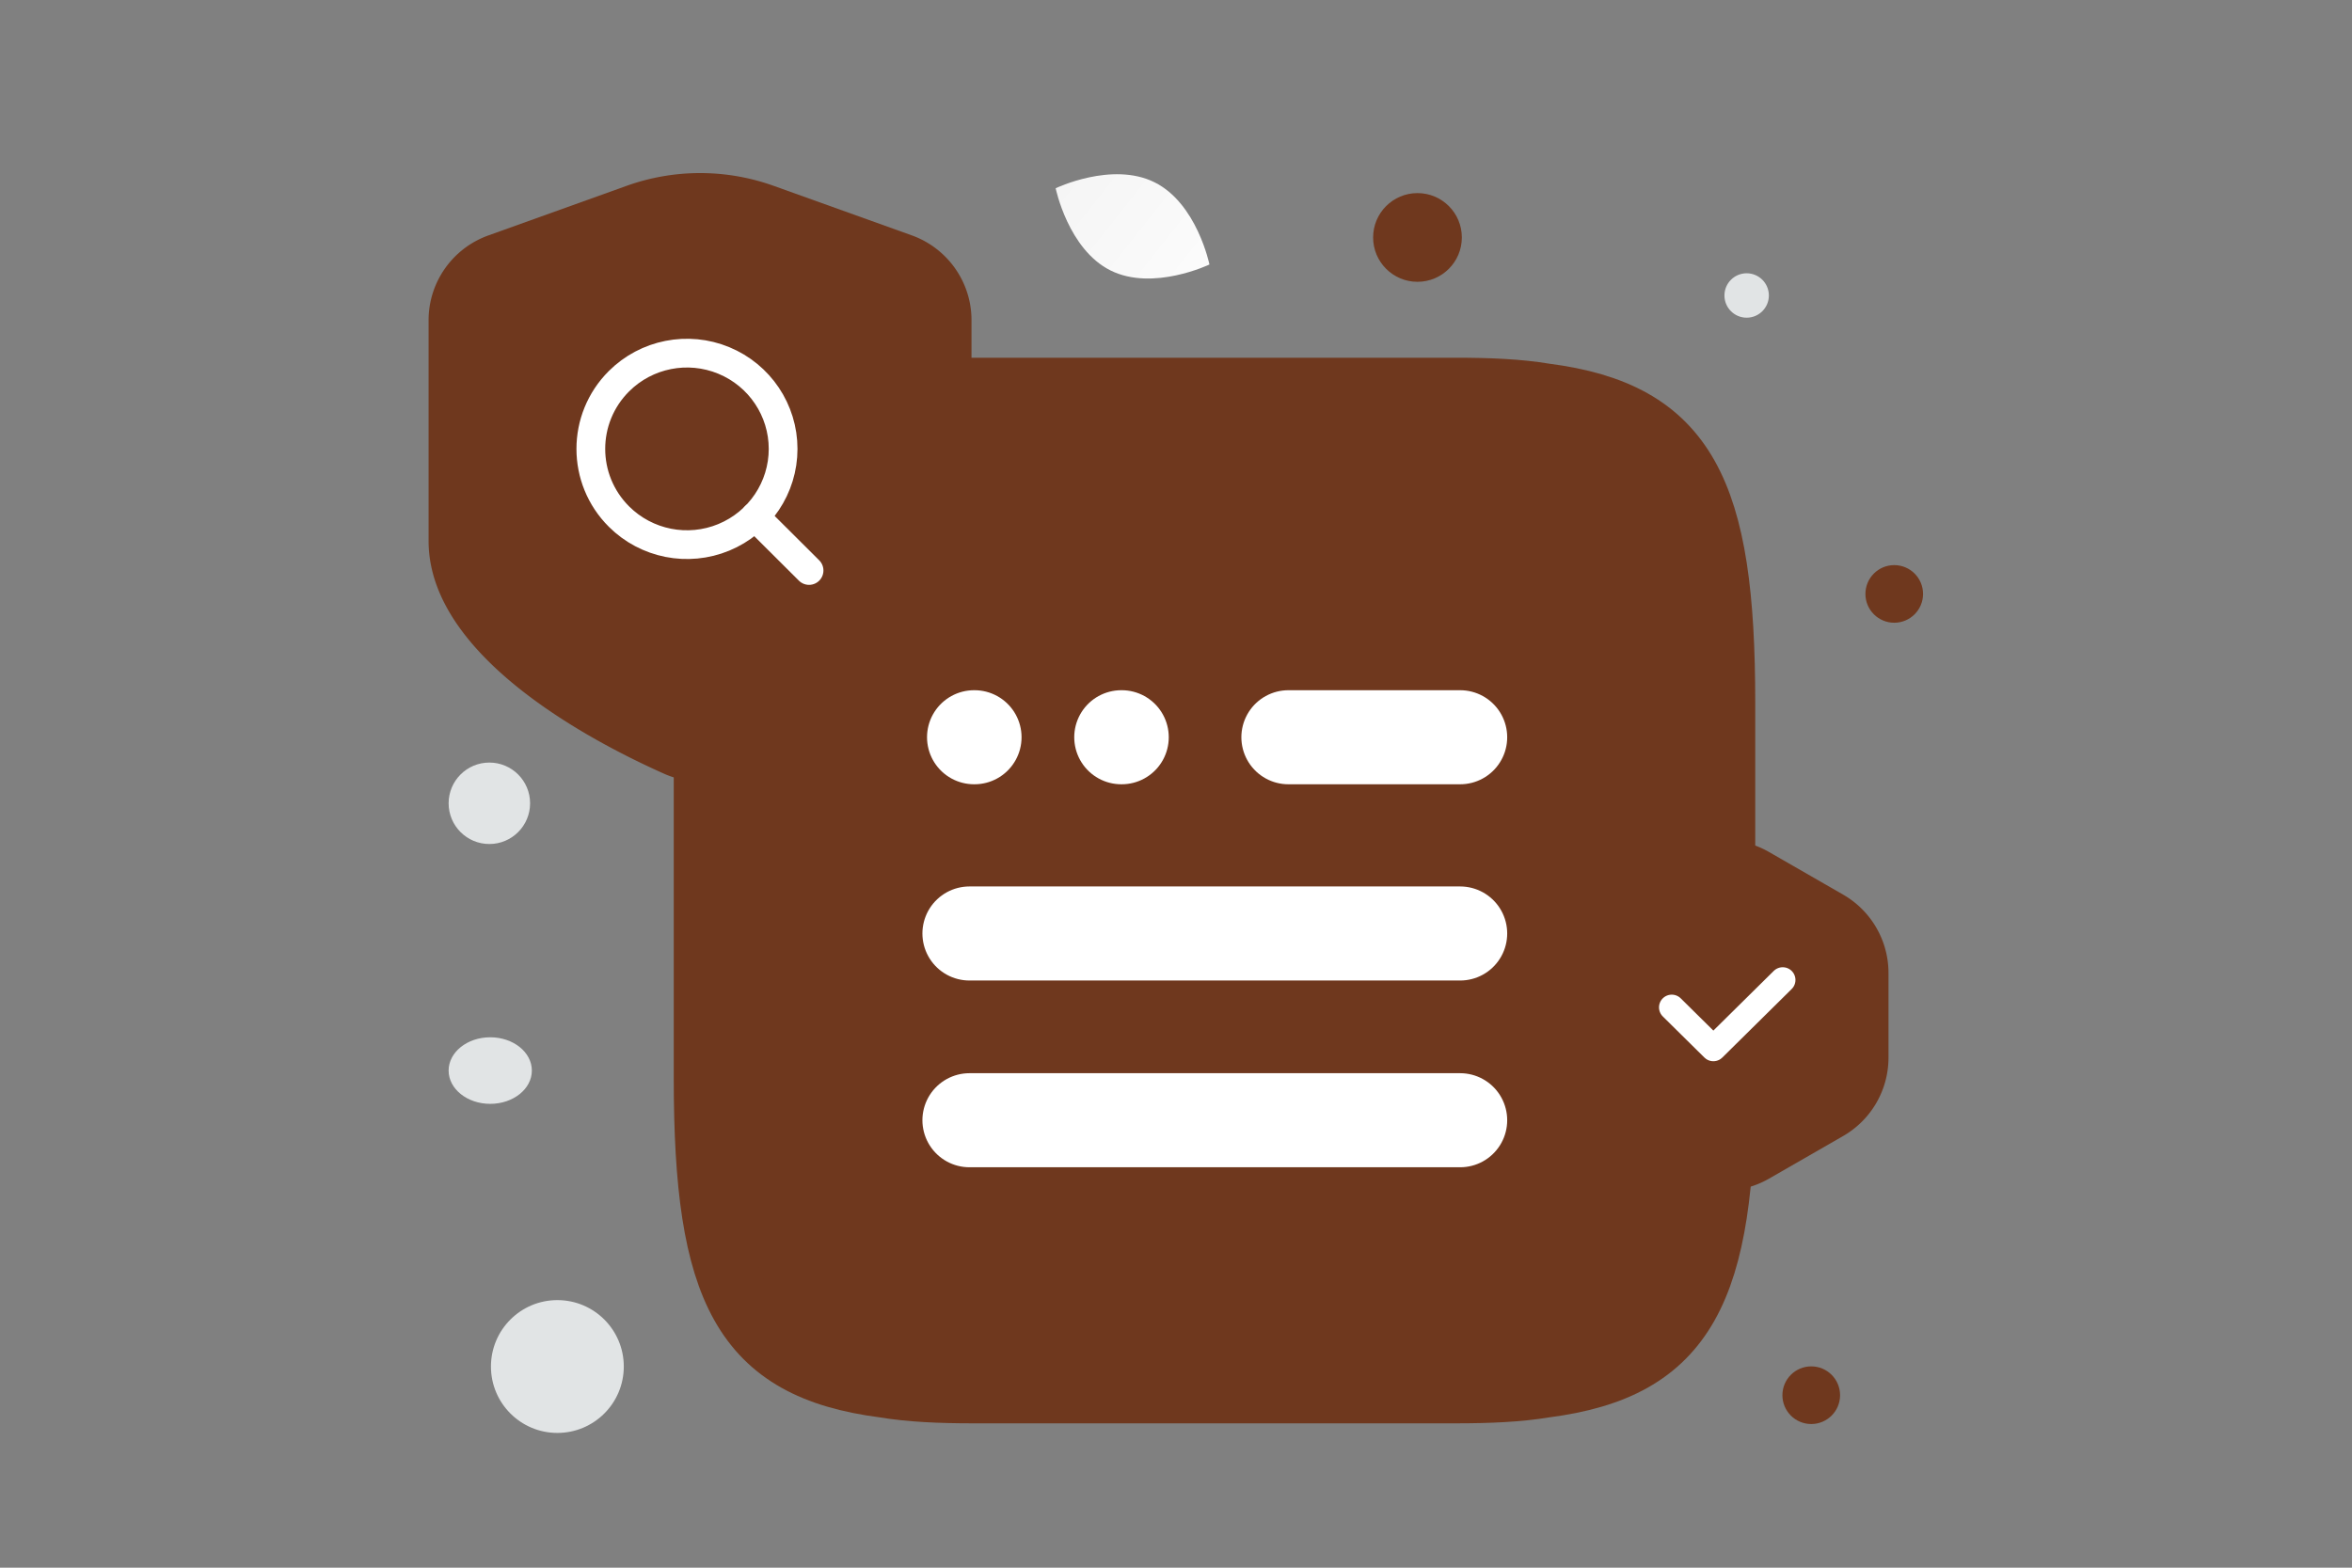 <svg width="900" height="600" viewBox="0 0 900 600" fill="none" xmlns="http://www.w3.org/2000/svg"><rect x="0" y="0" width="900" height="600" fill="#808080" stroke="none"/><path fill="transparent" d="M0 0h900v600H0z"/><path d="M372.401 148.911H557.06c12.721 0 24.006.479 34.06 2.159 53.961 6.957 68.529 36.704 68.529 117.79V412.8c0 81.086-14.568 110.834-68.529 117.791-10.054 1.679-21.339 2.159-34.06 2.159H372.401c-12.721 0-24.006-.48-34.06-2.159-53.961-6.957-68.529-36.705-68.529-117.791V268.86c0-81.086 14.568-110.833 68.529-117.79 10.054-1.68 21.339-2.159 34.06-2.159z" fill="#6f381e" stroke="#6f381e" stroke-width="24" stroke-linecap="round" stroke-linejoin="round"/><path d="M493.013 282.165h65.719m-187.768 75.107h187.768m-187.768 71.473h187.768m-129.67-146.58h.168m-56.499 0h.169" stroke="#fff" stroke-width="36" stroke-linecap="round" stroke-linejoin="round"/><path fill-rule="evenodd" clip-rule="evenodd" d="M371.749 207.03v-84.505c.003-14.543-9.152-27.526-22.887-32.457l-52.803-18.936a83.401 83.401 0 0 0-56.3 0l-52.872 18.97c-13.723 4.927-22.876 17.892-22.887 32.423v84.505c0 43.908 61.667 76.399 90.024 89.058a33.77 33.77 0 0 0 27.7 0c28.358-12.658 90.025-45.219 90.025-89.058z" fill="#6f381e"/><path d="M236.857 197.72c10.522 10.481 26.346 13.617 40.093 7.944 13.747-5.672 22.71-19.035 22.71-33.858 0-14.823-8.963-28.186-22.71-33.858-13.747-5.673-29.571-2.537-40.093 7.944-14.366 14.312-14.366 37.516 0 51.828" stroke="#fff" stroke-width="11" stroke-linecap="round" stroke-linejoin="round"/><path clip-rule="evenodd" d="m309.588 218.341-20.703-20.623 20.703 20.623z" stroke="#fff" stroke-width="11" stroke-linecap="round" stroke-linejoin="round"/><path d="M642.419 326.091a34.614 34.614 0 0 1 34.512 0l28.352 16.307a34.611 34.611 0 0 1 17.356 30.003v32.383a34.614 34.614 0 0 1-17.356 30.004l-28.352 16.306a34.61 34.61 0 0 1-34.512 0l-28.353-16.306a34.614 34.614 0 0 1-17.356-30.004v-32.383a34.611 34.611 0 0 1 17.356-30.003l28.353-16.307z" fill="#6f381e"/><path d="m682.162 375.063-26.538 26.225-15.924-15.735" stroke="#fff" stroke-width="9.75" stroke-linecap="round" stroke-linejoin="round"/><path d="M424.988 103.529c16.246 8.059 37.808-2.303 37.808-2.303s-4.792-23.424-21.046-31.472c-16.246-8.058-37.8 2.292-37.8 2.292s4.792 23.424 21.038 31.483z" fill="url(#a)"/><circle r="11.033" transform="matrix(1 0 0 -1 693.079 533.984)" fill="#6f381e"/><circle r="16.976" transform="matrix(1 0 0 -1 542.404 90.88)" fill="#6f381e"/><circle cx="724.835" cy="227.313" r="11.027" fill="#6f381e"/><circle cx="187.253" cy="307.443" r="15.587" fill="#E1E4E5"/><circle cx="668.363" cy="113.09" r="8.5" fill="#E1E4E5"/><ellipse cx="187.591" cy="409.738" rx="15.924" ry="12.739" fill="#E1E4E5"/><circle cx="213.279" cy="523.006" r="25.416" transform="rotate(90 213.279 523.006)" fill="#E1E4E5"/><defs><linearGradient id="a" x1="487.374" y1="128.666" x2="353.378" y2="22.675" gradientUnits="userSpaceOnUse"><stop stop-color="#fff"/><stop offset="1" stop-color="#EEE"/></linearGradient></defs></svg>